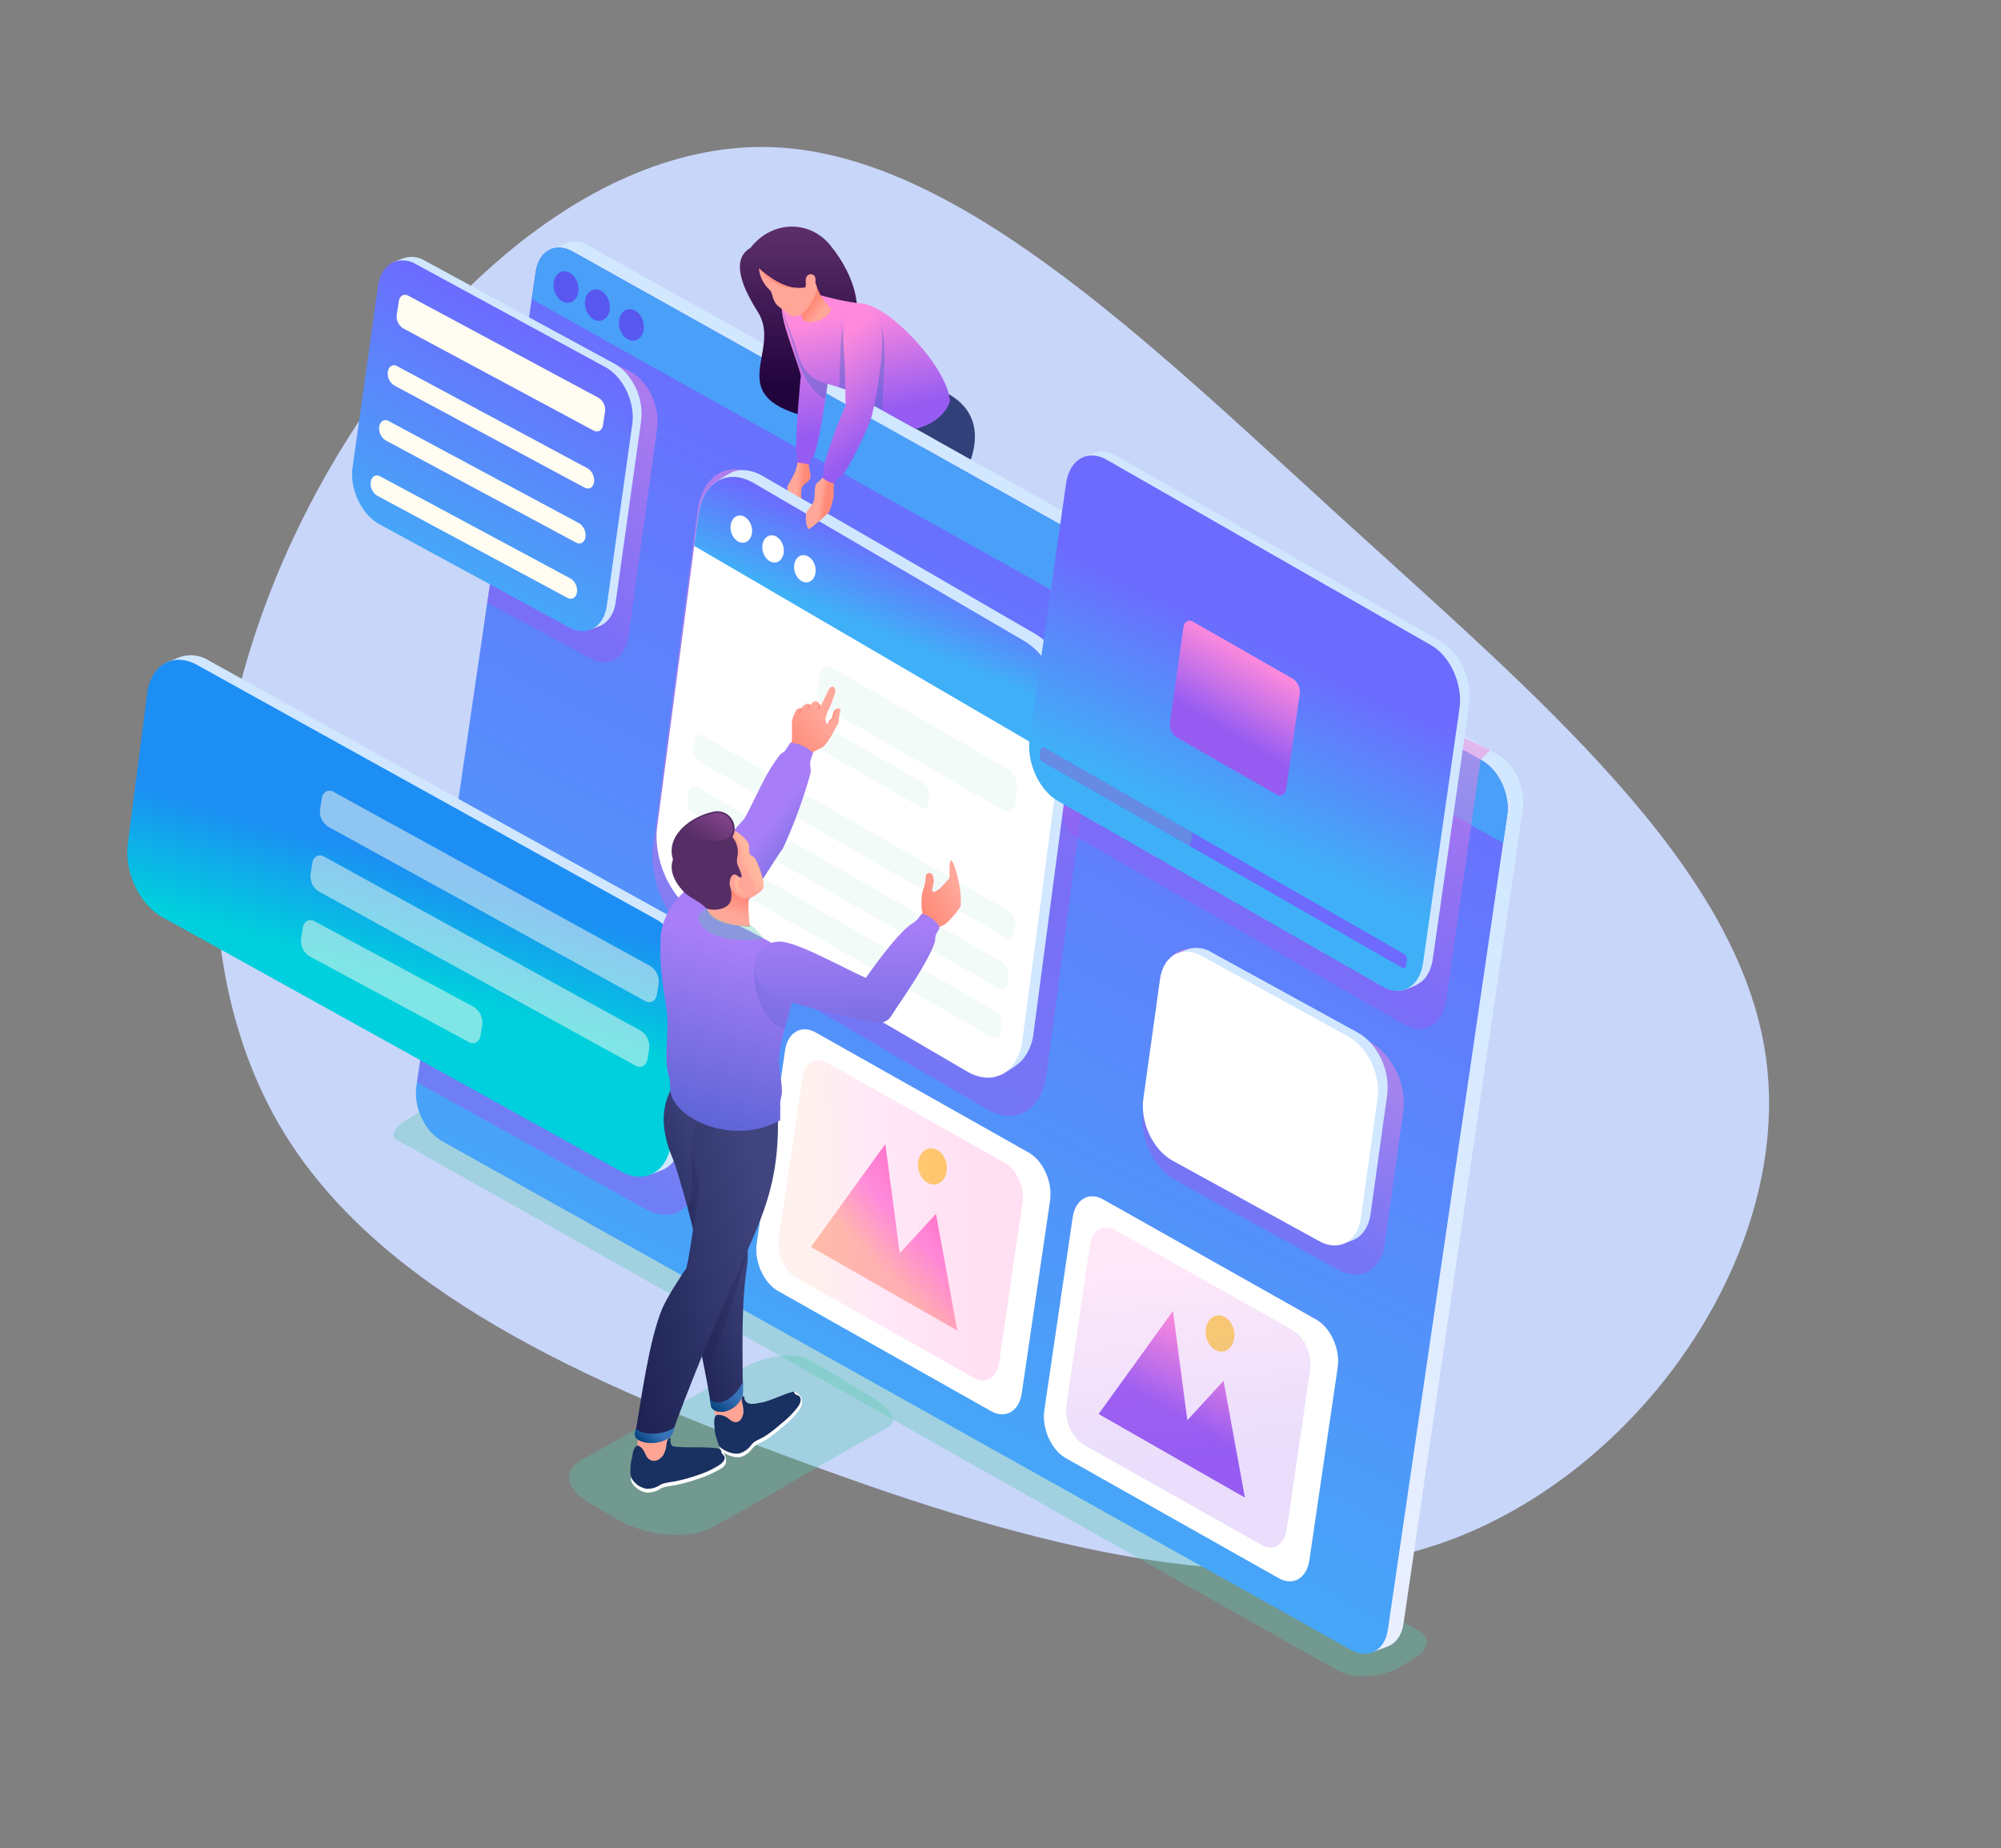 <svg id="Group_117" data-name="Group 117" xmlns="http://www.w3.org/2000/svg" xmlns:xlink="http://www.w3.org/1999/xlink" width="818.056" height="755.644" viewBox="0 0 818.056 755.644">
  <rect x="0" y="0" width="818.056" height="755.644" fill="#808080" stroke="none"/>
  <defs>
    <style>
      .cls-1 {
        fill: #c8d6fa;
      }

      .cls-2 {
        fill: #202249;
      }

      .cls-10, .cls-11, .cls-12, .cls-13, .cls-14, .cls-15, .cls-16, .cls-17, .cls-18, .cls-19, .cls-2, .cls-20, .cls-21, .cls-22, .cls-23, .cls-24, .cls-25, .cls-26, .cls-27, .cls-28, .cls-29, .cls-3, .cls-30, .cls-31, .cls-32, .cls-33, .cls-34, .cls-35, .cls-37, .cls-38, .cls-39, .cls-4, .cls-40, .cls-41, .cls-42, .cls-43, .cls-44, .cls-45, .cls-46, .cls-47, .cls-48, .cls-49, .cls-5, .cls-50, .cls-51, .cls-52, .cls-53, .cls-54, .cls-55, .cls-56, .cls-57, .cls-58, .cls-59, .cls-6, .cls-60, .cls-61, .cls-7, .cls-8, .cls-9 {
        fill-rule: evenodd;
      }

      .cls-3 {
        fill: url(#linear-gradient);
      }

      .cls-4 {
        fill: #1e2353;
        opacity: 0.3;
      }

      .cls-11, .cls-12, .cls-13, .cls-17, .cls-29, .cls-34, .cls-36, .cls-4, .cls-53, .cls-6 {
        mix-blend-mode: multiply;
        isolation: isolate;
      }

      .cls-5 {
        fill: url(#linear-gradient-2);
      }

      .cls-37, .cls-6 {
        fill: #59caaf;
      }

      .cls-29, .cls-36, .cls-53, .cls-6 {
        opacity: 0.35;
      }

      .cls-7 {
        fill: url(#linear-gradient-3);
      }

      .cls-8 {
        fill: url(#linear-gradient-4);
      }

      .cls-9 {
        fill: #4a9ff8;
      }

      .cls-10 {
        fill: #5858f0;
      }

      .cls-11, .cls-12, .cls-13, .cls-16, .cls-17, .cls-34 {
        opacity: 0.5;
      }

      .cls-11 {
        fill: url(#linear-gradient-5);
      }

      .cls-12 {
        fill: url(#linear-gradient-6);
      }

      .cls-13 {
        fill: url(#linear-gradient-7);
      }

      .cls-14 {
        fill: #d0e7ff;
      }

      .cls-15 {
        fill: url(#linear-gradient-8);
      }

      .cls-16, .cls-19 {
        fill: #fffcf1;
      }

      .cls-17 {
        fill: url(#linear-gradient-9);
      }

      .cls-18 {
        fill: url(#linear-gradient-10);
      }

      .cls-20 {
        fill: #fff;
      }

      .cls-21 {
        fill: url(#linear-gradient-11);
      }

      .cls-22 {
        fill: #ffdb59;
      }

      .cls-23, .cls-25, .cls-37 {
        opacity: 0.2;
      }

      .cls-23 {
        fill: url(#linear-gradient-12);
      }

      .cls-24 {
        fill: url(#linear-gradient-13);
      }

      .cls-25 {
        fill: url(#linear-gradient-14);
      }

      .cls-26 {
        fill: url(#linear-gradient-15);
      }

      .cls-27 {
        fill: url(#linear-gradient-16);
      }

      .cls-28 {
        fill: url(#linear-gradient-17);
      }

      .cls-29 {
        fill: #3469c0;
      }

      .cls-30 {
        fill: url(#linear-gradient-18);
      }

      .cls-31 {
        fill: url(#linear-gradient-19);
      }

      .cls-32 {
        fill: #ffa698;
      }

      .cls-33 {
        fill: #ff9080;
      }

      .cls-34 {
        fill: url(#linear-gradient-20);
      }

      .cls-35 {
        fill: url(#linear-gradient-21);
      }

      .cls-38 {
        fill: url(#linear-gradient-22);
      }

      .cls-39 {
        fill: #6d6afd;
      }

      .cls-40 {
        fill: url(#linear-gradient-23);
      }

      .cls-41 {
        fill: url(#linear-gradient-24);
      }

      .cls-42 {
        fill: url(#linear-gradient-25);
      }

      .cls-43 {
        fill: #ffa495;
      }

      .cls-44 {
        fill: #193161;
      }

      .cls-45 {
        fill: url(#linear-gradient-26);
      }

      .cls-46 {
        fill: url(#linear-gradient-27);
      }

      .cls-47 {
        fill: url(#linear-gradient-28);
      }

      .cls-48 {
        fill: url(#linear-gradient-29);
      }

      .cls-49 {
        fill: url(#linear-gradient-30);
      }

      .cls-50 {
        fill: #ff8978;
      }

      .cls-51 {
        fill: url(#linear-gradient-31);
      }

      .cls-52 {
        fill: url(#linear-gradient-32);
      }

      .cls-53 {
        fill: #6266d7;
      }

      .cls-54 {
        fill: url(#linear-gradient-33);
      }

      .cls-55 {
        fill: url(#linear-gradient-34);
      }

      .cls-56 {
        fill: #ffb49c;
      }

      .cls-57 {
        fill: #ff9d8e;
      }

      .cls-58 {
        fill: #562e65;
      }

      .cls-59 {
        fill: url(#linear-gradient-35);
      }

      .cls-60 {
        fill: url(#linear-gradient-36);
      }

      .cls-61 {
        fill: url(#linear-gradient-37);
      }
    </style>
    <linearGradient id="linear-gradient" x1="0.5" y1="0.176" x2="0.5" y2="0.915" gradientUnits="objectBoundingBox">
      <stop offset="0" stop-color="#324179"/>
      <stop offset="1" stop-color="#0c124d"/>
    </linearGradient>
    <linearGradient id="linear-gradient-2" x1="0.5" y1="0.176" x2="0.499" y2="0.915" xlink:href="#linear-gradient"/>
    <linearGradient id="linear-gradient-3" x1="0.486" y1="0.295" x2="0.346" y2="0.879" gradientUnits="objectBoundingBox">
      <stop offset="0" stop-color="#d1e8ff"/>
      <stop offset="1" stop-color="#eaefff"/>
    </linearGradient>
    <linearGradient id="linear-gradient-4" x1="0.628" y1="0.18" x2="0.338" y2="0.902" gradientUnits="objectBoundingBox">
      <stop offset="0" stop-color="#6d6afe"/>
      <stop offset="1" stop-color="#3fb0f7"/>
    </linearGradient>
    <linearGradient id="linear-gradient-5" x1="0.403" y1="0.663" x2="0.709" y2="0.148" gradientUnits="objectBoundingBox">
      <stop offset="0" stop-color="#965cf2"/>
      <stop offset="1" stop-color="#ff8adc"/>
    </linearGradient>
    <linearGradient id="linear-gradient-6" x1="0.439" y1="0.643" x2="0.768" y2="0.166" xlink:href="#linear-gradient-5"/>
    <linearGradient id="linear-gradient-7" x1="0.408" y1="0.675" x2="0.716" y2="0.158" xlink:href="#linear-gradient-5"/>
    <linearGradient id="linear-gradient-8" x1="0.532" y1="0.401" x2="0.466" y2="0.605" gradientUnits="objectBoundingBox">
      <stop offset="0" stop-color="#1c8ef4"/>
      <stop offset="1" stop-color="#00cfdd"/>
    </linearGradient>
    <linearGradient id="linear-gradient-9" x1="0.381" y1="0.74" x2="0.822" y2="-0.004" xlink:href="#linear-gradient-5"/>
    <linearGradient id="linear-gradient-10" x1="0.636" y1="0.163" x2="0.33" y2="0.923" xlink:href="#linear-gradient-4"/>
    <linearGradient id="linear-gradient-11" x1="0.961" y1="0.214" x2="0.547" y2="0.718" gradientUnits="objectBoundingBox">
      <stop offset="0" stop-color="#ff66bc"/>
      <stop offset="0.56" stop-color="#ff8adc"/>
      <stop offset="1" stop-color="#ffbba8"/>
    </linearGradient>
    <linearGradient id="linear-gradient-12" x1="0.775" y1="0.491" x2="0.129" y2="0.512" xlink:href="#linear-gradient-11"/>
    <linearGradient id="linear-gradient-13" x1="0.586" y1="0.591" x2="0.785" y2="0.162" xlink:href="#linear-gradient-5"/>
    <linearGradient id="linear-gradient-14" x1="0.515" y1="0.71" x2="0.471" y2="0.086" xlink:href="#linear-gradient-5"/>
    <linearGradient id="linear-gradient-15" x1="0.499" y1="0.081" x2="0.501" y2="0.837" gradientUnits="objectBoundingBox">
      <stop offset="0" stop-color="#5a2d68"/>
      <stop offset="1" stop-color="#22043d"/>
    </linearGradient>
    <linearGradient id="linear-gradient-16" x1="0.657" y1="0.509" x2="0.395" y2="0.469" gradientUnits="objectBoundingBox">
      <stop offset="0" stop-color="#ff8a78"/>
      <stop offset="1" stop-color="#ffa799"/>
    </linearGradient>
    <linearGradient id="linear-gradient-17" x1="0.514" y1="0.843" x2="0.496" y2="0.134" xlink:href="#linear-gradient-5"/>
    <linearGradient id="linear-gradient-18" x1="0.606" y1="0.853" x2="0.432" y2="0.198" xlink:href="#linear-gradient-5"/>
    <linearGradient id="linear-gradient-19" x1="0.398" y1="0.535" x2="0.622" y2="0.759" xlink:href="#linear-gradient-16"/>
    <linearGradient id="linear-gradient-20" x1="0.601" y1="0.77" x2="0.276" y2="-0.099" xlink:href="#linear-gradient-5"/>
    <linearGradient id="linear-gradient-21" x1="0.626" y1="0.31" x2="0.489" y2="0.566" xlink:href="#linear-gradient-4"/>
    <linearGradient id="linear-gradient-22" x1="0.555" y1="0.351" x2="0.43" y2="0.687" xlink:href="#linear-gradient-4"/>
    <linearGradient id="linear-gradient-23" x1="0.443" y1="0.631" x2="0.633" y2="0.197" xlink:href="#linear-gradient-5"/>
    <linearGradient id="linear-gradient-24" x1="0.662" y1="0.557" x2="0.49" y2="0.513" xlink:href="#linear-gradient-16"/>
    <linearGradient id="linear-gradient-25" x1="0.574" y1="0.83" x2="0.393" y2="0.15" xlink:href="#linear-gradient-5"/>
    <linearGradient id="linear-gradient-26" x1="0.704" y1="0.221" x2="0.253" y2="0.779" gradientUnits="objectBoundingBox">
      <stop offset="0" stop-color="#40457f"/>
      <stop offset="1" stop-color="#1e2353"/>
    </linearGradient>
    <linearGradient id="linear-gradient-27" x1="0.644" y1="0.321" x2="0.217" y2="0.982" gradientUnits="objectBoundingBox">
      <stop offset="0" stop-color="#3773b9"/>
      <stop offset="1" stop-color="#003c76"/>
    </linearGradient>
    <linearGradient id="linear-gradient-28" x1="0.851" y1="0.22" x2="-0.056" y2="0.742" xlink:href="#linear-gradient-26"/>
    <linearGradient id="linear-gradient-29" x1="0.587" y1="0.35" x2="0.051" y2="0.693" xlink:href="#linear-gradient-27"/>
    <linearGradient id="linear-gradient-30" x1="0.201" y1="0.854" x2="0.66" y2="0.351" xlink:href="#linear-gradient-16"/>
    <linearGradient id="linear-gradient-31" x1="0.497" y1="0.492" x2="0.704" y2="0.762" gradientUnits="objectBoundingBox">
      <stop offset="0" stop-color="#a77ef7"/>
      <stop offset="1" stop-color="#5e65d6"/>
    </linearGradient>
    <linearGradient id="linear-gradient-32" x1="0.518" y1="0.169" x2="0.379" y2="0.906" xlink:href="#linear-gradient-31"/>
    <linearGradient id="linear-gradient-33" x1="0.603" y1="0.301" x2="0.48" y2="0.661" xlink:href="#linear-gradient-16"/>
    <linearGradient id="linear-gradient-34" x1="0.555" y1="0.429" x2="0.25" y2="0.705" gradientUnits="objectBoundingBox">
      <stop offset="0" stop-color="#ffb89e"/>
      <stop offset="1" stop-color="#ffa799"/>
    </linearGradient>
    <linearGradient id="linear-gradient-35" x1="1.001" y1="0.119" x2="0.284" y2="0.728" gradientUnits="objectBoundingBox">
      <stop offset="0" stop-color="#8a4791"/>
      <stop offset="1" stop-color="#562e65"/>
    </linearGradient>
    <linearGradient id="linear-gradient-36" x1="0.288" y1="0.705" x2="0.792" y2="0.272" xlink:href="#linear-gradient-16"/>
    <linearGradient id="linear-gradient-37" x1="0.495" y1="0.126" x2="0.536" y2="1.56" xlink:href="#linear-gradient-31"/>
  </defs>
  <path id="blob_5_" data-name="blob (5)" class="cls-1" d="M472.856,89.193c36.7,66.592,9.281,172.681-13.921,278.769s-41.764,212.177-104.2,260.858-168.743,40.874-234.13-11.941C55.64,564.065,31.172,466.7,14.72,372.1-2.154,277.029-11.435,184.719,26.11,117.667,64.077,50.156,148.87,7.9,241.679,1.016,334.909-5.873,435.732,22.142,472.856,89.193Z" transform="translate(0 425.009) rotate(-60)"/>
  <path id="Path_101" data-name="Path 101" class="cls-2" d="M7139.668,607.338c.325.19.766.327,1.286.6,1.694,4.076,2.335,5.272,2,5.678-.273.331-.241.154-.388.973-.2,1.117,3.719,5.954,4.324,7.488a5.582,5.582,0,0,1,.136,4.07,21.036,21.036,0,0,1-4.172,7.071c-1.553,1.747-3.268,2.858-4.756,2.523-1.836-.412-1.523-2.06-1.249-3.687.1-.582,1.205-1.869,1.119-2.442-.491-3.263-2.877-6.111-4.631-8.936-1.5-1.4-4.035-2.871-5.438-4.491-2.026-2.338-2.409-4.8.107-6.23.8-.457,2.822-2.729,3.857-2.645C7133.845,607.473,7137.163,605.873,7139.668,607.338Z" transform="translate(-6734.046 -381.131)"/>
  <path id="Path_102" data-name="Path 102" class="cls-3" d="M6988.189,506.848c-1.362,3.711-.3,7,2.68,8.42l.059.056q.177.063.362.125a7.434,7.434,0,0,0,.979.308c3.568,1.058,8.9,2.021,12.164,2.643,13.012,2.484,32.4,4.035,41.5,7.51,3.572-2.623,4.63-7.493,2.292-10.415-9.932-4.733-23.346-10.881-28.974-12.965a16.119,16.119,0,0,0-4.7-.79c8.381-7.558,17.259-15.743,20.707-22.72,2.442-4.938,2.835-11.8,4.535-16.087-13.682,4-16.3-4.251-18.814-7.154-2.156,3.159-2.1,2.575-4.286,5.953-7.378,11.423-18.254,27.62-25.652,39.65A19.28,19.28,0,0,0,6988.189,506.848Z" transform="translate(-6650.33 -289.994)"/>
  <path id="Path_103" data-name="Path 103" class="cls-4" d="M7050.895,508.339c-5.581-2.525-10.642-4.721-13.58-5.809a16.116,16.116,0,0,0-4.7-.79c8.381-7.558,17.259-15.743,20.706-22.72,2.441-4.938,2.837-11.8,4.535-16.087a20.044,20.044,0,0,1-9.173.859l.369,2.673c-10.557,10.511-29.757,34.94-31.542,50.892,6.454,1.5,24.08,3.765,26.907,4.082.736-4.732,3.827-8.5,6.476-13.1Zm-9.622-49.446c-.887-1.2-1.562-2.343-2.229-3.114-1.372,2.011-1.849,2.505-2.577,3.47Z" transform="translate(-6668.389 -289.994)"/>
  <path id="Path_104" data-name="Path 104" class="cls-2" d="M7089.669,734.557c1.921,2.665-3.262,16.04-4.524,18.857-1.112,2.484-.758,4.008,1.875,4.047,2.074.031,5.368-2.909,7.376-4.832,3.766-3.608,3.982-7.283,5.075-8.849l1.283-.411c.936-.53,3.712-4.151,3.861-5.522a30.009,30.009,0,0,0-1.429-3.725c-2.048-3.781-2.5-2.128-5.195-4.439C7094.91,731.914,7097.094,732.805,7089.669,734.557Z" transform="translate(-6708.868 -455.381)"/>
  <path id="Path_105" data-name="Path 105" class="cls-5" d="M7033.709,515.112c5.622,10.881,19.6,35.419,24.538,46.326,4.355.919,8.769-1.624,9.152-5.048-3.179-10.458-8.337-27.677-10.887-33.167a73.054,73.054,0,0,0-7.667-12.158c8.306-11.62,21.463-29.913,25.263-40.636,5.169-14.588-.764-22.913-8.729-27.5-2.832-1.628-5.88.983-7.319-.762a116.584,116.584,0,0,0-8.459,23.773c-2.774,11.319-16,35.339-17,43.416a8.745,8.745,0,0,0,.794,4.569C7033.475,514.311,7033.579,514.7,7033.709,515.112Z" transform="translate(-6677.48 -281.778)"/>
  <path id="Path_106" data-name="Path 106" class="cls-6" d="M6960.439,1386.431l-382.6-215.194c-4.829-2.2-11.926-4.272-16.663-1.38l-12.119,7.4c-2.437,1.488-10.455,6.43-5.093,9.338,15.776,8.557,369.049,208.367,385.07,217.059,3.028,1.644,7.463,2.234,12.114,1.841a30.476,30.476,0,0,0,13.122-3.926l4.841-2.991c3.422-2.115,5.317-4.424,5.5-6.635C6964.792,1389.781,6963.4,1387.781,6960.439,1386.431Z" transform="translate(-6381.365 -720.306)"/>
  <path id="Path_107" data-name="Path 107" class="cls-7" d="M6719.978,288.137a10.135,10.135,0,0,0-8.623-.963l-6.475,2.53c-2.35,12.166,333.393,570.348,336.4,573.442l5.779-2.181c3.793-1.494,5.784-5.444,6.341-9.282l48.788-333.03.006-.037a23.791,23.791,0,0,0-3.969-16.111,18.738,18.738,0,0,0-6.517-6.284Z" transform="translate(-6479.611 -187.844)"/>
  <path id="Path_108" data-name="Path 108" class="cls-8" d="M7001.147,502.426,6629.425,294.343c-7.03-3.9-13.726-.156-14.968,8.326L6565.668,635.7c-1.241,8.482,3.433,18.525,10.462,22.421L6947.854,866.2c7.03,3.9,13.741.165,14.983-8.315l48.79-333.033C7012.87,516.376,7008.176,506.324,7001.147,502.426Z" transform="translate(-6395.44 -191.586)"/>
  <path id="Path_109" data-name="Path 109" class="cls-9" d="M7073.3,502.426,6701.58,294.343c-7.031-3.9-13.725-.156-14.967,8.325l-1.645,11.231,397.151,222.317,1.663-11.361C7085.025,516.376,7080.332,506.324,7073.3,502.426Z" transform="translate(-6467.596 -191.586)"/>
  <path id="Path_110" data-name="Path 110" class="cls-10" d="M6712.866,317.454c2.819.645,4.985,4,4.837,7.5s-2.554,5.807-5.372,5.162-4.985-4-4.837-7.5S6710.047,316.809,6712.866,317.454Z" transform="translate(-6481.192 -206.407)"/>
  <path id="Path_111" data-name="Path 111" class="cls-10" d="M6745.268,336.063c2.819.645,4.984,4,4.836,7.5s-2.553,5.807-5.372,5.162-4.984-4-4.836-7.5S6742.449,335.418,6745.268,336.063Z" transform="translate(-6500.757 -217.644)"/>
  <path id="Path_112" data-name="Path 112" class="cls-10" d="M6780.328,356.5c2.819.645,4.984,4,4.836,7.5s-2.554,5.807-5.373,5.162-4.984-4-4.836-7.5S6777.509,355.858,6780.328,356.5Z" transform="translate(-6521.926 -229.986)"/>
  <path id="Path_113" data-name="Path 113" class="cls-11" d="M7408.682,1054.49l-66.774-36.659c-3.873-2.146-7.666-2.449-10.835-1.215-4.062,1.582-7.1,5.691-7.977,11.678l-7.57,54.3c-1.562,10.66,4.314,23.281,13.149,28.18l66.776,36.659c8.839,4.9,17.271.206,18.833-10.45l7.567-54.307C7423.416,1072.023,7417.516,1059.387,7408.682,1054.49Z" transform="translate(-6848.181 -628.197)"/>
  <path id="Path_114" data-name="Path 114" class="cls-12" d="M7247.055,631.238l146.411,71.411-3.877,3.96-14.054,98.22c-1.435,10.074-9.1,14.54-17.1,9.962l-137.046-78.356-11.9-26.553Z" transform="translate(-6784.303 -395.939)"/>
  <path id="Path_115" data-name="Path 115" class="cls-13" d="M6675.032,937.262l-90.519-50.175-3.027,4.619-14.863,101.24,93.755,51.968c9.924,5.5,19.392.232,21.147-11.734l8.3-64.263C6691.577,956.95,6684.954,942.762,6675.032,937.262Z" transform="translate(-6396.138 -550.423)"/>
  <path id="Path_116" data-name="Path 116" class="cls-14" d="M6512.856,854.634l-10.813,71.045,1.716.208,4.681-1.818c5.133-2.022,7.828-7.366,8.58-12.56l7.956-61.607a.429.429,0,0,0,.006-.051c1.076-7.578-1.2-15.466-5.37-21.8a25.368,25.368,0,0,0-8.817-8.5l-187.622-104a13.71,13.71,0,0,0-11.669-1.3l-4.126,1.612c-2.077.781-2.72,1.4-2.706,1.534C6306.617,735.552,6515.589,836.01,6512.856,854.634Z" transform="translate(-6237.967 -445.595)"/>
  <path id="Path_117" data-name="Path 117" class="cls-15" d="M6483.679,824.22l-187.617-104c-4.169-2.311-8.251-2.637-11.663-1.308-4.373,1.7-7.644,6.126-8.588,12.572l-7.954,61.608c-1.682,11.476,4.643,25.065,14.154,30.337l187.62,104c9.515,5.271,18.593.222,20.275-11.251l7.954-61.611C6499.542,843.1,6493.191,829.493,6483.679,824.22Z" transform="translate(-6215.575 -448.407)"/>
  <path id="Path_118" data-name="Path 118" class="cls-16" d="M6589.693,924.993l-129.481-71.219a3.245,3.245,0,0,0-2.789-.311,3.57,3.57,0,0,0-2.052,3l-.715,4.324a7.565,7.565,0,0,0,3.384,7.251l129.483,71.219c2.274,1.26,4.444.053,4.846-2.69l.715-4.325a7.572,7.572,0,0,0-3.391-7.254Zm-72.1,16.752a7.572,7.572,0,0,1,3.389,7.254l-.715,4.324c-.4,2.742-2.57,3.949-4.846,2.689L6450.3,920.96a7.566,7.566,0,0,1-3.384-7.251l.714-4.322a3.579,3.579,0,0,1,2.054-3.007,3.252,3.252,0,0,1,2.788.312l65.12,35.054Zm68.234,9.707a7.567,7.567,0,0,1,3.389,7.254l-.713,4.324c-.4,2.744-2.572,3.95-4.848,2.691L6454.167,894.5a7.565,7.565,0,0,1-3.384-7.251l.715-4.323a3.574,3.574,0,0,1,2.052-3.006,3.253,3.253,0,0,1,2.79.311Z" transform="translate(-6323.815 -530.007)"/>
  <path id="Path_120" data-name="Path 120" class="cls-17" d="M6697.623,390.9l-40.493-19.575-15.981,100.007-2.058,14.05,42.1,22.719c7.314,4.053,14.3.17,15.587-8.652l11.743-85.212C6709.819,405.414,6704.937,394.954,6697.623,390.9Z" transform="translate(-6439.895 -239)"/>
  <path id="Path_121" data-name="Path 121" class="cls-14" d="M6632.25,373.083,6619.632,454.6l1.32.161,3.6-1.4c3.946-1.554,6.017-5.663,6.6-9.658l10.419-74.26a.267.267,0,0,0,.005-.04,24.747,24.747,0,0,0-4.129-16.762,19.5,19.5,0,0,0-6.78-6.538l-77.436-42.08a10.548,10.548,0,0,0-8.974-1l-3.173,1.24c-1.6.6-2.09,1.081-2.079,1.179C6540.5,319.4,6634.352,358.762,6632.25,373.083Z" transform="translate(-6379.459 -197.401)"/>
  <path id="Path_122" data-name="Path 122" class="cls-18" d="M6603.256,349.7l-77.433-42.081a10.455,10.455,0,0,0-8.969-1.005c-3.362,1.309-5.878,4.711-6.6,9.668l-10.419,74.262c-1.293,8.824,3.571,19.272,10.884,23.328l77.437,42.081c7.314,4.053,14.3.17,15.587-8.652l10.418-74.264C6615.454,364.21,6610.57,353.75,6603.256,349.7Z" transform="translate(-6355.682 -199.562)"/>
  <path id="Path_123" data-name="Path 123" class="cls-19" d="M6600.461,457.519l-77.795-41.757c-1.795-.964-3.508.029-3.857,2.255a5.777,5.777,0,0,0,2.623,5.655l77.792,41.755c1.793.965,3.543-.014,3.891-2.242a5.831,5.831,0,0,0-2.653-5.668Zm3.477-22.606a5.831,5.831,0,0,1,2.653,5.668c-.347,2.228-2.1,3.206-3.89,2.242l-77.792-41.756a5.772,5.772,0,0,1-2.622-5.654c.348-2.227,2.061-3.219,3.857-2.255l77.793,41.756Zm8-51.262L6534.146,341.9c-1.792-.966-3.509.028-3.842,2.18l-.867,5.529a5.786,5.786,0,0,0,2.625,5.653l77.793,41.756c1.792.96,3.538-.013,3.877-2.166l.862-5.53a5.823,5.823,0,0,0-2.654-5.667Zm-4.5,28.835a5.782,5.782,0,0,1,2.661,5.633c-.357,2.267-2.1,3.2-3.888,2.239L6528.417,378.6a5.72,5.72,0,0,1-2.631-5.611c.357-2.265,2.067-3.22,3.859-2.261Z" transform="translate(-6367.232 -221.007)"/>
  <path id="Path_124" data-name="Path 124" class="cls-14" d="M7424.317,1079.518l-9.2,56.773,1.435.174,3.915-1.52c4.292-1.691,6.543-6.159,7.172-10.5l6.814-48.881a.255.255,0,0,0,.006-.043,26.91,26.91,0,0,0-4.49-18.227,21.211,21.211,0,0,0-7.374-7.11l-60.112-33a11.465,11.465,0,0,0-9.757-1.09l-3.451,1.348c-1.737.653-2.273,1.174-2.262,1.282C7348.636,1033.907,7426.6,1063.946,7424.317,1079.518Z" transform="translate(-6867.343 -627.929)"/>
  <path id="Path_125" data-name="Path 125" class="cls-20" d="M7399.672,1054.088l-60.109-33c-3.487-1.932-6.9-2.2-9.753-1.094-3.655,1.424-6.391,5.123-7.181,10.512l-6.813,48.884c-1.406,9.595,3.882,20.957,11.836,25.367l60.112,33c7.956,4.408,15.546.186,16.952-9.407l6.813-48.886C7412.935,1069.871,7407.625,1058.5,7399.672,1054.088Z" transform="translate(-6848.371 -630.281)"/>
  <path id="Path_127" data-name="Path 127" class="cls-20" d="M6928.482,1108.114c1.081-7.39,6.709-10.656,12.57-7.278l87.124,49.127c5.854,3.374,9.733,12.115,8.652,19.5l-11.588,78.866c-1.082,7.389-6.716,10.652-12.572,7.278l-87.123-49.127c-5.862-3.378-9.734-12.116-8.654-19.5Z" transform="translate(-6607.524 -678.683)"/>
  <g id="Group_81" data-name="Group 81" transform="translate(331.558 467.725)">
    <path id="Path_128" data-name="Path 128" class="cls-21" d="M6973.178,1259.99l30.392-42.1,5.893,44.642,14.806-16.094,8.719,47.736Z" transform="translate(-6973.178 -1217.892)"/>
    <path id="Path_129" data-name="Path 129" class="cls-22" d="M7089.916,1222.456c3.25.662,5.7,4.466,5.464,8.5s-3.054,6.762-6.3,6.1-5.7-4.466-5.465-8.5S7086.665,1221.794,7089.916,1222.456Z" transform="translate(-7039.85 -1220.588)"/>
  </g>
  <path id="Path_130" data-name="Path 130" class="cls-23" d="M6949.38,1138.822c.9-6.14,5.575-8.854,10.444-6.047l72.39,40.819c4.865,2.8,8.087,10.066,7.188,16.206l-9.628,65.528c-.9,6.139-5.579,8.85-10.446,6.047l-72.388-40.819c-4.87-2.806-8.087-10.067-7.19-16.207Z" transform="translate(-6621.345 -698.104)"/>
  <path id="Path_131" data-name="Path 131" class="cls-20" d="M7225.255,1280.481c1.081-7.39,6.708-10.656,12.57-7.277l87.124,49.127c5.855,3.374,9.733,12.115,8.653,19.5l-11.588,78.866c-1.081,7.389-6.716,10.652-12.572,7.278l-87.123-49.127c-5.862-3.377-9.733-12.115-8.653-19.5Z" transform="translate(-6786.719 -782.76)"/>
  <g id="Group_84" data-name="Group 84" transform="translate(449.137 536.015)">
    <path id="Path_132" data-name="Path 132" class="cls-24" d="M7269.953,1432.357l30.392-42.1,5.894,44.641,14.805-16.094,8.719,47.736Z" transform="translate(-7269.953 -1390.26)"/>
    <path id="Path_133" data-name="Path 133" class="cls-22" d="M7386.69,1394.823c3.25.661,5.7,4.466,5.464,8.5s-3.054,6.762-6.3,6.1-5.7-4.466-5.464-8.5S7383.44,1394.162,7386.69,1394.823Z" transform="translate(-7336.625 -1392.956)"/>
  </g>
  <path id="Path_134" data-name="Path 134" class="cls-25" d="M7246.155,1311.189c.9-6.14,5.574-8.854,10.443-6.047l72.39,40.819c4.865,2.8,8.087,10.066,7.189,16.206l-9.629,65.528c-.9,6.14-5.579,8.851-10.445,6.047l-72.39-40.819c-4.87-2.806-8.087-10.067-7.189-16.206Z" transform="translate(-6800.541 -802.181)"/>
  <path id="Path_135" data-name="Path 135" class="cls-26" d="M6904.118,279.874c-7.754,4.551-4.04,15.067,3.007,26.183,10,15.773-14.2,33.526,18.688,42.508-3.426-9.625,10.827-13.148,17.829-26.293,8.08-15.166,3.6-30.379-6.78-43.334C6928.41,268.387,6912.946,268.522,6904.118,279.874Z" transform="translate(-6597.311 -178.536)"/>
  <path id="Path_136" data-name="Path 136" class="cls-27" d="M6948.94,524.1l1.9,7.148c.6,1.532.953,1.944,3.154.952,1.2-.583.822-3.086.491-4.913a10.722,10.722,0,0,1,.083-4.513,3.689,3.689,0,0,1,1.38-1.88c1.313-1.056,2.851-1.761,1.9-5.115a17.39,17.39,0,0,1-.412-4.875l-4.583-.3c.1,4.089-1.711,6.847-3.6,10.287C6948.336,522.554,6948.537,522.242,6948.94,524.1Z" transform="translate(-6626.779 -323.098)"/>
  <path id="Path_137" data-name="Path 137" class="cls-28" d="M6961.874,374.548l-.033-.229a3.964,3.964,0,0,0-.145-.984c-1.164-7.775-3.531-20.877-5.375-27.711-3.219-11.933-13.429-7.809-13.324-.687.1,6.737,6.367,21.327,7.81,27.648-.514,4.606-2.436,27.606-1.77,31.623a8.8,8.8,0,0,1,.425,2.107,7.672,7.672,0,0,1-.39,1.661c1.8.239,3.607.494,5.381.912a11.169,11.169,0,0,1,.27-1.79c.307-.866,1.1-1.308,1.458-2.042,1.761-3.6,4.67-22.509,5.472-28.663A7.593,7.593,0,0,0,6961.874,374.548Z" transform="translate(-6623.396 -218.926)"/>
  <path id="Path_138" data-name="Path 138" class="cls-29" d="M6960.652,391.752a36.089,36.089,0,0,0,1.45-9.081c-.017-4.739-1.808-8.66-2.361-11.669l-16.559-16.481c.105,3.086,3.708,11.309,5.184,17.38C6950.668,381.37,6955.681,389.525,6960.652,391.752Z" transform="translate(-6623.508 -228.853)"/>
  <path id="Path_139" data-name="Path 139" class="cls-30" d="M7011.585,380.783c-2.334,7.717-13.3,13.8-24.277,11.382-2.623-2.916-3.4-2.009-5.8-4.361-2.184-2.14-4.877-5.066-8.646-8.888-2.1-3.289-10.361-4.634-14.009-6.065-4.12-1.616-7.776-4.984-9.479-11.529-.826-3.174-4.423-12.887-5.716-16.124-3.741-9.36,4.372-12.857,9.858-9.392,3.512,1.466,11.259,3.306,15.088,4.02a63.547,63.547,0,0,0,6.694.995c4.557.441,9.506,3.767,13.044,6.585C6997.853,354.977,7010.752,370.2,7011.585,380.783Z" transform="translate(-6623.22 -216.761)"/>
  <path id="Path_140" data-name="Path 140" class="cls-31" d="M6966.925,328.272a23.262,23.262,0,0,0,6.529,11.014c-1.161,4.154-9.092,7.15-11.615,4.342a14.743,14.743,0,0,0-.734-2.2c-.417-1.218-.832-2.287-1.186-3.142Z" transform="translate(-6633.615 -213.004)"/>
  <path id="Path_141" data-name="Path 141" class="cls-32" d="M6919.471,314.25a13.459,13.459,0,0,0,4.119,8.539,3.968,3.968,0,0,1,1.147,1.908c1.032,3.773,1.844,4.543,4.263,6.267,2.353,1.678,3.234,2.839,4.576,2.98a5.553,5.553,0,0,0,3.66-1.325c2.066-1.479,4.384-5.528,5.471-8.2.806-1.982.306-2.479-.2-4.359.6-3.459-1.8-3.678-2.593-3.251-2.285,1.226-.75,3.758-1.509,5.214C6930.368,323.8,6922.059,316.6,6919.471,314.25Z" transform="translate(-6609.191 -204.538)"/>
  <path id="Path_142" data-name="Path 142" class="cls-33" d="M6919.471,314.25c4.462,7.428,14.285,9.3,18.929,7.773C6930.368,323.8,6922.059,316.6,6919.471,314.25Z" transform="translate(-6609.191 -204.538)"/>
  <path id="Path_143" data-name="Path 143" class="cls-29" d="M7021.357,405.024a1.7,1.7,0,0,1-.2.04c-1.214-.8-2.1-.9-3.721-2.494-2.182-2.14-4.876-5.066-8.646-8.888-1.068-1.676-3.738-2.847-6.583-3.783.449-7.684.25-25.243,2.772-27.528,3.475-3.152,8.259-5.249,12.253-1.145C7024.769,368.97,7017.264,397.637,7021.357,405.024Z" transform="translate(-6659.147 -231.526)"/>
  <path id="Path_144" data-name="Path 144" class="cls-9" d="M7016.432,469.44l-4.776-17.967,3.3-2.94,30.136,16.915-2.8,3.145L7029.2,477.35Z" transform="translate(-6664.854 -285.619)"/>
  <path id="Path_145" data-name="Path 145" class="cls-14" d="M7008.343,445.392l-2.2-7.014,37.609,20.875-4.844,3.242Z" transform="translate(-6661.526 -279.488)"/>
  <path id="Path_146" data-name="Path 146" class="cls-34" d="M6828.148,538.139c1.952-14.4,12.874-20.594,24.393-13.814l118.98,69.468c11.508,6.773,19.271,23.962,17.321,38.358l-18.134,137.223c-1.95,14.394-12.885,20.586-24.4,13.815l-118.977-69.469c-11.521-6.779-19.273-23.963-17.323-38.356Z" transform="translate(-6542.916 -329.724)"/>
  <path id="Path_147" data-name="Path 147" class="cls-14" d="M6840.786,537.93c.211-1.555.518-8.508,2.386-9.921,2.517-1.909,7.111-4.683,8.472-5.048,3.543-.947,7.633-.324,11.809,2.133l111.179,64.427c10.692,6.293,17.908,22.267,16.094,35.643l-16.851,127.51a20.527,20.527,0,0,1-4.621,11.036c-1.582,1.775-5.277,4.259-8.358,5.851-3.185,1.647-7.667-2.861-9.688-4.051l-111.176-64.428c-10.708-6.3-17.91-22.267-16.1-35.641Z" transform="translate(-6551.337 -330.305)"/>
  <path id="Path_148" data-name="Path 148" class="cls-20" d="M6830.908,544.829c1.813-13.377,11.962-19.137,22.667-12.837l110.556,64.552c10.693,6.293,17.908,22.266,16.095,35.642l-16.85,127.51c-1.812,13.375-11.973,19.129-22.668,12.836l-110.554-64.552c-10.708-6.3-17.91-22.267-16.1-35.641Z" transform="translate(-6545.371 -334.471)"/>
  <path id="Path_149" data-name="Path 149" class="cls-35" d="M6854.354,544.829c1.813-13.377,11.962-19.137,22.666-12.837l110.557,64.552c10.692,6.293,17.908,22.266,16.095,35.642l-1.725,12.668-149.34-87.2Z" transform="translate(-6568.818 -334.471)"/>
  <g id="Group_94" data-name="Group 94" transform="translate(298.638 210.758)">
    <path id="Path_150" data-name="Path 150" class="cls-20" d="M6894.759,569.4c2.436.577,4.3,3.495,4.155,6.516s-2.229,5-4.665,4.425-4.3-3.495-4.155-6.517S6892.323,568.818,6894.759,569.4Z" transform="translate(-6890.087 -569.295)"/>
    <path id="Path_151" data-name="Path 151" class="cls-20" d="M6927.564,589.846c2.436.578,4.295,3.5,4.154,6.517s-2.229,5-4.664,4.425-4.295-3.495-4.155-6.516S6925.13,589.268,6927.564,589.846Z" transform="translate(-6909.896 -581.643)"/>
    <path id="Path_152" data-name="Path 152" class="cls-20" d="M6960.37,610.3c2.436.577,4.294,3.5,4.154,6.517s-2.229,5-4.665,4.425-4.3-3.495-4.155-6.516S6957.934,609.719,6960.37,610.3Z" transform="translate(-6929.703 -593.992)"/>
  </g>
  <g id="Group_98" data-name="Group 98" transform="translate(331.657 272.314)">
    <g id="Group_97" data-name="Group 97" class="cls-36" transform="translate(0 0)">
      <path id="Path_155" data-name="Path 155" class="cls-37" d="M6980.654,728.043c.4-2.975,2.655-4.221,5.03-2.776l72.263,41.653a8.694,8.694,0,0,1,3.569,8.005l-.782,5.885c-.4,2.974-2.658,4.219-5.03,2.776l-72.264-41.655a8.693,8.693,0,0,1-3.568-8Z" transform="translate(-6977.282 -724.665)"/>
      <path id="Path_156" data-name="Path 156" class="cls-37" d="M6973.926,784.785c.238-1.757,1.568-2.492,2.972-1.64l42.671,24.6a5.135,5.135,0,0,1,2.108,4.728l-.462,3.475c-.238,1.757-1.57,2.491-2.971,1.639l-42.672-24.6a5.131,5.131,0,0,1-2.107-4.727Z" transform="translate(-6973.428 -759.761)"/>
    </g>
  </g>
  <g id="Group_99" data-name="Group 99" class="cls-36" transform="translate(278.145 300.396)">
    <path id="Path_157" data-name="Path 157" class="cls-37" d="M6852.281,798c.292-2.166,1.933-3.074,3.663-2.021l124.8,71.6a6.331,6.331,0,0,1,2.6,5.83l-.388,2.838c-.294,2.166-1.936,3.073-3.665,2.022l-124.8-71.6a6.328,6.328,0,0,1-2.6-5.83Z" transform="translate(-6846.504 -795.545)"/>
    <path id="Path_158" data-name="Path 158" class="cls-37" d="M6845.7,851.01c.293-2.166,1.933-3.074,3.663-2.021l124.8,71.6a6.335,6.335,0,0,1,2.6,5.83l-.388,2.837c-.293,2.167-1.936,3.073-3.665,2.023l-124.8-71.6a6.324,6.324,0,0,1-2.6-5.83Z" transform="translate(-6842.527 -827.55)"/>
    <path id="Path_159" data-name="Path 159" class="cls-37" d="M6838.8,901.5c.293-2.166,1.934-3.074,3.663-2.022l124.8,71.6a6.337,6.337,0,0,1,2.6,5.831l-.388,2.837c-.294,2.166-1.936,3.073-3.666,2.022l-124.8-71.6a6.328,6.328,0,0,1-2.6-5.83Z" transform="translate(-6838.361 -858.039)"/>
  </g>
  <path id="Path_160" data-name="Path 160" class="cls-14" d="M7223.4,514.717c.4-2.775-1.451-4.914-.247-6.752,1.3-1.986,5.729-3.409,7.643-4.1,2.716-.979,5.912-.66,9.167,1.2L7372.7,580.962c7.75,4.434,12.917,15.96,11.527,25.719l-14.9,104.144c-.681,4.782-2.811,8.259-5.719,10.039-1.777,1.088-6.641,3.169-8.844,2.9-1.55-.188-.372-2.359-2-3.292L7220.023,644.58c-7.759-4.439-12.917-15.96-11.528-25.718Z" transform="translate(-6783.57 -318.703)"/>
  <path id="Path_161" data-name="Path 161" class="cls-38" d="M7213.358,518.721c1.389-9.759,8.805-14.089,16.564-9.649l132.74,75.894c7.75,4.434,12.917,15.96,11.527,25.718l-14.9,104.145c-1.39,9.757-8.815,14.082-16.566,9.649l-132.74-75.894c-7.759-4.438-12.917-15.96-11.528-25.718Z" transform="translate(-6777.51 -321.12)"/>
  <path id="Path_162" data-name="Path 162" class="cls-39" d="M7209.771,809.519c.121-.847.763-1.209,1.434-.805l147.219,84.415a2.434,2.434,0,0,1,1,2.266l-.391,2.57c-.121.847-.764,1.208-1.434.8l-147.22-84.415a2.426,2.426,0,0,1-1-2.266Z" transform="translate(-6784.23 -503.001)"/>
  <path id="Path_163" data-name="Path 163" class="cls-6" d="M7209.972,809.774c.117-.817.737-1.166,1.383-.776l59.383,34.039a2.345,2.345,0,0,1,.962,2.185l-.376,2.479c-.117.817-.736,1.165-1.382.777l-59.383-34.04a2.341,2.341,0,0,1-.962-2.185Z" transform="translate(-6784.359 -503.176)"/>
  <path id="Path_164" data-name="Path 164" class="cls-40" d="M7348.986,680.591c.33-2.322,2.094-3.352,3.94-2.3l40.866,23.374a6.453,6.453,0,0,1,2.742,6.119l-5.514,38.883c-.33,2.322-2.1,3.351-3.942,2.3l-40.864-23.374a6.453,6.453,0,0,1-2.743-6.119Z" transform="translate(-6865.175 -424.102)"/>
  <path id="Path_167" data-name="Path 167" class="cls-41" d="M6980.032,528.6c-1.158,1.938-.549,6.133-.925,8.128a32.622,32.622,0,0,1-1.774,5.829c-.245.515-7.942,7.351-8.389,7.007-1.015-.783-1.674-6.181-.342-7.751,1.358-1.6,2.458-3.1,2.684-4.387.229-1.309.153-5.553.71-6.211,1.263-1.492,2.582-1.966,3.146-3.828Z" transform="translate(-6638.405 -333.232)"/>
  <path id="Path_168" data-name="Path 168" class="cls-42" d="M7005.05,400.47a11.371,11.371,0,0,0,.289-1.353c2-8.289,4.041-22.473,3.78-30.69-.2-6.275-3.254-11.587-10.616-9.542-2.263.628-4.882,2.349-5.215,5.328-.4,3.568.129,9.49.467,15.541.27,4.836.246,13.558.431,17.094-.031.108-.062.217-.091.33a191.207,191.207,0,0,0-8.994,24.987,9.573,9.573,0,0,0-.021,2.3,4.254,4.254,0,0,1-.595,1.847,11.175,11.175,0,0,0,5.046,2.6,13.532,13.532,0,0,1,1.031-1.819c.318-.487,1.793-.949,2.368-1.636,3.05-3.654,11.1-20.365,12.085-24.809C7005.029,400.588,7005.04,400.529,7005.05,400.47Z" transform="translate(-6648.448 -231.22)"/>
  <path id="Path_169" data-name="Path 169" class="cls-6" d="M6729.919,1478.151l66.833-38.062c7.285-3.329,17.713-5.979,25.136-2.116,6.763,3.52,17.9,10.724,22.83,13.533,3.742,2.134,16.733,9.917,8.642,14.316-23.8,12.942-47.352,27.5-71.519,40.643-4.571,2.486-11.257,3.384-18.276,2.8a48.381,48.381,0,0,1-19.794-5.9q-6.026-3.5-11.852-6.9c-5.242-3.052-8.022-6.662-8.3-10C6723.353,1483.214,6725.447,1480.193,6729.919,1478.151Z" transform="translate(-6490.921 -881.899)"/>
  <g id="Group_108" data-name="Group 108" transform="translate(257.72 583.861)">
    <path id="Path_170" data-name="Path 170" class="cls-20" d="M6792.923,1533.14c1.308-.029,5.718-4.174,9.895-2.081,5.016,2.514,14.542.287,19.348,1.442.857.205,2.531-.424,2.861.163,1.037,1.841,2.04,4.6-.508,6.4a43.591,43.591,0,0,1-8.519,4.014,71.865,71.865,0,0,1-10.778,3.051c-3.549.555-5.167.784-6.5,1.809a9.456,9.456,0,0,1-4.955,1.192,8.35,8.35,0,0,1-6.317-4.41c-.4-.853-.411-4.579.049-7a35.284,35.284,0,0,1,2.235-6.106Z" transform="translate(-6787.016 -1522.765)"/>
    <path id="Path_171" data-name="Path 171" class="cls-43" d="M6807.2,1512.484c-1.588,3.81-1.1,9.706-4.861,11.752-2.513,1.368-6.451,1.38-8.167-2.526-.957-2.179.313-5.9.032-10.686Z" transform="translate(-6791.036 -1511.024)"/>
    <path id="Path_172" data-name="Path 172" class="cls-44" d="M6804.018,1524.649c2.881.838,10.838.279,15.869.685,2.162.176,4.1.159,5.112,2.122.93,1.806.443,3.353-1.664,4.843a35.663,35.663,0,0,1-7.686,3.771,72.086,72.086,0,0,1-10.777,3.05c-3.548.555-5.168.784-6.5,1.809a9.455,9.455,0,0,1-4.955,1.193,8.726,8.726,0,0,1-6.318-4.689c-.4-.853-.41-4.3.05-6.717a12.439,12.439,0,0,1,.369-1.423c.4-3.786,1.646-5.316,2.824-4.668,1.613.888,2.222,2.484,2.836,3.8a3.7,3.7,0,0,0,2.192,2.09c1.929.608,3.691-.468,4.83-2.123a13.63,13.63,0,0,0,1.324-3.835c.005-.129.008-.258.005-.385.378-3.309,1.988-3.021,1.744-2.323A2.847,2.847,0,0,0,6804.018,1524.649Z" transform="translate(-6786.806 -1517.288)"/>
    <path id="Path_173" data-name="Path 173" class="cls-20" d="M6880.659,1534.6c-.039,1.28,1.922,1.4,1.356,3.648.943-.924-.373-3.576-.955-3.979C6880.822,1534.1,6880.618,1534.034,6880.659,1534.6Z" transform="translate(-6843.472 -1524.988)"/>
  </g>
  <g id="Group_109" data-name="Group 109" transform="translate(290.225 568.352)">
    <path id="Path_174" data-name="Path 174" class="cls-20" d="M6878.63,1486.407c1.217-.478,3.935-5.887,8.574-5.359a23.606,23.606,0,0,0,7.94-1.144c4.874-1.385,11.664-5.741,12.822-5.028,2.524,1.553,2.726,4.385.954,6.954a35.666,35.666,0,0,1-5.919,6.185c-2.282,1.89-5.519,4.781-8.355,6.354-2.68,1.487-3.57,1.355-5.478,3.933a8.949,8.949,0,0,1-4.242,2.685c-2.786.544-6.832-1.245-8.288-3.112-.926-3-2.533-5.834-1.5-10.332Z" transform="translate(-6872.445 -1473.641)"/>
    <path id="Path_175" data-name="Path 175" class="cls-43" d="M6881.473,1471.88c-.075,4.126,2.547,9.43-.2,12.716-1.834,2.2-5.492,3.655-8.524.654-1.69-1.676-1.877-5.6-3.9-9.95Z" transform="translate(-6868.852 -1471.88)"/>
    <path id="Path_176" data-name="Path 176" class="cls-44" d="M6893,1477.94c.278-.072.555-.148.834-.228,4.872-1.385,11.385-4.742,12.542-4.03,2.525,1.553,3.005,3.386,1.232,5.955a35.593,35.593,0,0,1-5.919,6.185c-2.28,1.89-5.519,4.781-8.354,6.354-2.68,1.486-3.569,1.355-5.477,3.933a8.961,8.961,0,0,1-4.241,2.685c-2.787.544-6.956-1.261-8.412-3.129-.688-2.231-1.632-4.355-1.708-7.159-.406-3.67-.154-5.537,1.443-5.491,2.97.086,4.2,1.651,5.423,2.417,2.642,1.648,4.411-.481,4.843-3.115a15.361,15.361,0,0,0-.242-3.48c-.041-.123-.086-.244-.136-.361-.864-3.217.738-3.539.768-2.8a2.757,2.757,0,0,0,2.45,2.809C6889.661,1478.727,6891.7,1478.052,6893,1477.94Z" transform="translate(-6871.556 -1472.909)"/>
    <path id="Path_177" data-name="Path 177" class="cls-20" d="M6955.8,1474.127c.517,1.171,2.337.436,2.793,2.708.454-1.24-1.875-3.066-2.575-3.179C6955.731,1473.609,6955.518,1473.635,6955.8,1474.127Z" transform="translate(-6921.272 -1472.942)"/>
  </g>
  <g id="Group_110" data-name="Group 110" transform="translate(271.338 444.294)">
    <path id="Path_178" data-name="Path 178" class="cls-45" d="M6849.881,1171.346c1.068,11.958,7.06,50.15,5.394,60.636-2.507,15.766-1.792,34.815-1.764,51.549-.423,7.031-10.091,10.705-12.9,6.238-2.259-14.953-5.473-28.053-6.78-36.363-1.465-9.3-.98-20.61,1.38-26.726-.968-6.68-5.523-23.914-9.328-35.856-1.374-4.31-9.153-18.233-1.1-32.074Z" transform="translate(-6821.179 -1158.75)"/>
    <path id="Path_179" data-name="Path 179" class="cls-46" d="M6882.388,1462.373c.008,1.241-.039,3.132-.036,4.349-.424,7.032-10.213,10.845-13.027,6.377-.167-1.1-.408-2.195-.583-3.275C6872.527,1473.9,6879.941,1468.605,6882.388,1462.373Z" transform="translate(-6849.898 -1342.081)"/>
    <path id="Path_180" data-name="Path 180" class="cls-4" d="M6870.292,1248.959c-3.152,15.811-12.068,36.932-16.936,52.83-2.534-13.621-8.874-36.818-3.391-51.016-.55-3.8-2.266-11.032-4.343-18.755,4.219-8,.187-14.383,2.179-25.647,11.169-1.946-5.688-15.579,17.948-1.221C6867.864,1222.117,6869.849,1232.786,6870.292,1248.959Z" transform="translate(-6835.939 -1182.843)"/>
  </g>
  <g id="Group_111" data-name="Group 111" transform="translate(259.464 451.541)">
    <path id="Path_181" data-name="Path 181" class="cls-47" d="M6831.37,1250.909c-6.444,14.587-18.332,43.2-24.656,61.105-3.271,4.754-14.935,4.259-14.912-.175,2.575-14.968,5.6-38.053,10.975-51.181,1.645-4.017,7.712-13.685,9.9-16.553,1.7-6.607,3.831-24.449,5.475-34.1-1.474-7.989-7.918-21.348,4.461-32.957,5,3.553,20.442,5.776,27.445,1.819C6851.188,1210.421,6843.442,1223.581,6831.37,1250.909Z" transform="translate(-6791.567 -1177.044)"/>
    <path id="Path_182" data-name="Path 182" class="cls-48" d="M6807.667,1509.84c-.282.782-.842,2.363-1.106,3.112-3.368,4.894-15.375,4.385-15.353-.181q.191-1.11.386-2.275C6794.456,1513.415,6803.114,1513.453,6807.667,1509.84Z" transform="translate(-6791.208 -1377.99)"/>
  </g>
  <g id="Group_113" data-name="Group 113" transform="translate(319.397 280.716)">
    <path id="Path_183" data-name="Path 183" class="cls-49" d="M6961.858,747.162c-.458.967-.9,1.944-1.376,2.9L6958.512,754c-.421-1.933-1.963-2.672-3.149-1.7a3.379,3.379,0,0,0-.96,1.289c-.189-.527-1.682-1.716-3.7,1.152a2.214,2.214,0,0,0-2.453,1.414,15.964,15.964,0,0,0-.847,2.066,8.289,8.289,0,0,0-.588,2.8c.013,1.9.1,3.963.04,6.233-.058,2.464-2.854,5.585-4.371,7.383l9.147,2.9a51.326,51.326,0,0,1,3.563-4.453c1.437-1.454,3.252-1.628,4.62-2.751a17.558,17.558,0,0,0,2.509-3.3c1.08-1.528,1.67-3.179,2.7-4.85,1-1.73.94-1.349,1.042-3.29a35.4,35.4,0,0,1,.687-3.887c-1.879-.937-3.36,1.383-3.346,3.645a5.61,5.61,0,0,0-2.028,2.752c-1.494-1.954-.6-2.771,0-5.281a25.2,25.2,0,0,0,2.153-5.036c.292-.773.583-1.574.9-2.439a2.424,2.424,0,0,0-.545-2.68C6963.529,745.74,6962.623,745.844,6961.858,747.162Z" transform="translate(-6942.483 -745.873)"/>
    <path id="Path_184" data-name="Path 184" class="cls-50" d="M6975.676,765.359c-1.335.193-2.279,2.035-2.268,3.841a5.472,5.472,0,0,0-1.975,2.614,12.406,12.406,0,0,1,2.4-2.393,5.729,5.729,0,0,1,1.838-4.062Zm-6.989-1.147-.17.34a3.49,3.49,0,0,0-.5-1.212,4.895,4.895,0,0,1-1.305,2.9,3.265,3.265,0,0,0,1.972-2.03Zm-4.291-.1a1.136,1.136,0,0,0-.484-.492,7.742,7.742,0,0,1-1.027,2.622,4.391,4.391,0,0,0,1.512-2.129Zm-3.646,1.123-.042.059a3.162,3.162,0,0,0-.586-.013,5.952,5.952,0,0,1-1.068,2.931A4.741,4.741,0,0,0,6960.75,765.236Z" transform="translate(-6952.489 -756.42)"/>
  </g>
  <path id="Path_185" data-name="Path 185" class="cls-51" d="M6852.125,835c4.6-8.024,8.209-18.073,14.643-26.222.538-.679,1.8-1.2,2.261-1.914q1.008-1.556,2.006-3.056a14.269,14.269,0,0,1,9.261,4.174q-.541,1.612-1.065,3.208c-.406,1.24.375,3.89.021,5.129a206.458,206.458,0,0,1-11.281,30.733c-6.381,8.231-34.738,61.069-49.564,41.9-1.334-6.82.473-12.493,3.9-18.012,1.9-3.055,4.786-5.719,6.728-7.734C6833.7,858.368,6845.127,842.22,6852.125,835Z" transform="translate(-6547.901 -500.139)"/>
  <path id="Path_186" data-name="Path 186" class="cls-52" d="M6820.441,1017.391c1.038,9.357-1.775,18.558,1.089,27.1.127.882.209,4.346.36,5.287,1.886,11.066,25.293,22.263,44.813,11.645.108-1.372-.016-2.806.09-5.347-.361-2.373.664-4.918.659-6.365-.029-6.021-1.9-9.1-1-15.8,1.829-13.633,9.38-26.735,5.2-37.46-.9-2.3-2.467-3.418-4.247-4.848-4.613-3.706-28.473-15.856-35.705-16.713C6810.7,972.168,6819.315,1007.241,6820.441,1017.391Z" transform="translate(-6547.766 -603.349)"/>
  <path id="Path_187" data-name="Path 187" class="cls-53" d="M6926.842,1048.464c2.708-10.018,6.244-19.475,3.089-27.577-.9-2.3-2.468-3.418-4.248-4.848-4.612-3.707-4,6.26-11.234,5.4C6913.057,1034.76,6919.642,1046.874,6926.842,1048.464Z" transform="translate(-6606.045 -627.785)"/>
  <path id="Path_188" data-name="Path 188" class="cls-32" d="M6861.9,918.312a51.483,51.483,0,0,0,.532,11.49c-6.839-.223-16.343-2.011-17.38-7.1.049-.611.092-1.229.123-1.838a2.355,2.355,0,0,0-.279-.219c-2.451-1.631-6.508-2.841-9.117-5.823-4.166-4.765-6.381-11.167-3.111-17.61,5.972-11.766,20.418-11.966,28.464-2.452,1.57,1.858.419,3.781,1.314,5.576.175.351.817.506,1.563,1.122,1.031.851,4.032,8.206,3.954,12.045-.031,1.546-3.584,3.724-5.161,4.578A4.171,4.171,0,0,1,6861.9,918.312Z" transform="translate(-6555.828 -550.958)"/>
  <path id="Path_189" data-name="Path 189" class="cls-54" d="M6880.211,956.707a51.4,51.4,0,0,0,.532,11.49c-6.839-.223-16.344-2.011-17.381-7.1.049-.611.092-1.229.124-1.838-.094-.083-.2-.142-.279-.219-5.2-4.865,1.753-10.441,10.54-5.637A6.811,6.811,0,0,0,6880.211,956.707Z" transform="translate(-6574.139 -589.353)"/>
  <path id="Path_190" data-name="Path 190" class="cls-55" d="M6906.591,918.037c-.031.675-2.829,1.694-4,1.852.8-7.268-6.12-8.379-5.078-15.475.626-4.264-3.76-5.807-2.039-8.929a19.89,19.89,0,0,1,4.285,3.809c1.571,1.858.42,3.782,1.315,5.576.175.351.817.506,1.563,1.122C6903.669,906.843,6906.77,914.2,6906.591,918.037Z" transform="translate(-6594.458 -555.494)"/>
  <g id="Group_115" data-name="Group 115" transform="translate(300.391 357.907)">
    <path id="Path_191" data-name="Path 191" class="cls-56" d="M6896.828,942.389c-.134-1.627-.792-1.939-1.339-1.507a4.367,4.367,0,0,0-.946,3.557c.265,2.7,2.768,5.119,4.492,2.935-1.886,1-2.774-1.418-2.855-3.125C6896.126,943.09,6896.419,942.117,6896.828,942.389Z" transform="translate(-6894.512 -940.706)"/>
    <path id="Path_192" data-name="Path 192" class="cls-57" d="M6898.792,947.579c1,.76,1.467,1.273,1.45,1.7-.01.3-.258.743-1.141.431A3.835,3.835,0,0,1,6898.792,947.579Z" transform="translate(-6897.077 -944.856)"/>
  </g>
  <path id="Path_193" data-name="Path 193" class="cls-6" d="M6860.639,975.162c-2.025.624-3.916,2.705-3.545,4.04,2.015,8.233,17.1,10.071,26.488,8.088.114-.024-3.513-4.818-5.309-5.4C6872.368,982.467,6862.459,980.023,6860.639,975.162Z" transform="translate(-6571.498 -603.604)"/>
  <g id="Group_116" data-name="Group 116" transform="translate(274.58 331.669)">
    <path id="Path_194" data-name="Path 194" class="cls-58" d="M6843.195,913.858c-2.5-2.669-6.733-3.945-9.451-7.051-2.678-3.063-5.613-7.765-3.821-12.594-3.155-9.923,7.628-17.791,16.709-19.58a7.054,7.054,0,0,1,7.56,10.4,9.514,9.514,0,0,1,2.185,7.254c-.519,2.832-.446,3.19.46,5.311.715,1.674,2.5,5.721-.729,3.159-2.085-1.656-3.545,2-2.839,4.533a11.56,11.56,0,0,1,.454,4.892C6853.115,915.5,6844.587,915.344,6843.195,913.858Z" transform="translate(-6829.362 -874.48)"/>
    <path id="Path_195" data-name="Path 195" class="cls-59" d="M6838,890.715c-2.151-9.61,10.483-14.476,15.427-14.589,5-.116,8.921,8.114,2.99,10.886C6852.378,888.9,6844.371,885.2,6838,890.715Z" transform="translate(-6834.432 -875.473)"/>
  </g>
  <path id="Path_196" data-name="Path 196" class="cls-60" d="M7081.987,933.943a6.584,6.584,0,0,0-.407,1.942,15.638,15.638,0,0,0-.94,2.948,27.465,27.465,0,0,0-.239,4.851,10.71,10.71,0,0,0,.422,2.982c-1.212,2.373-3.122,3.832-4.9,5.79l5.777,4.406c2.437-1.607,4.341-3.3,6.438-4.692a7.082,7.082,0,0,0,2.813-1.587c1.338-1.395,5.278-5.539,5.5-7.168a37.192,37.192,0,0,0-.64-8.286c-1.043-5.854-3.273-12-3.657-9.289-.558.65-.1,5.94-.454,6.724-1.367,1.575-2.02,2.222-3.732,4.1a19.641,19.641,0,0,1-2.276,1.376c-.591.16-.916-.252-.936-.771a24.657,24.657,0,0,1,.653-3.121c-.005-2.508-.623-3.93-1.964-3.8a1.326,1.326,0,0,0-1.259,1.173C7082.046,932.107,7082.083,932.917,7081.987,933.943Z" transform="translate(-6703.655 -573.423)"/>
  <path id="Path_197" data-name="Path 197" class="cls-61" d="M6926.372,991.769c7.954,1.227,23.3,9.975,33.889,14.72,5.9-8.417,13.653-18.5,18.434-21.9a15.891,15.891,0,0,0,2.378-1.706c.693-.85,1.371-1.722,2.023-2.623,2.987.415,7.314,4.145,7.257,5.907-.481.881-.971,1.8-1.468,2.751-.34.65-.216,2.075-.417,2.806-1.622,5.893-10.562,19.5-14.729,25.577-2.408,3.509-3.255,5.568-4.886,6.617-2.617,1.682-6.127.763-12.893-.938-5.693-1.431-24.073-4.775-32.531-9.238-5.963-3.146-10.539-8.815-8.17-15.341A10.273,10.273,0,0,1,6926.372,991.769Z" transform="translate(-6606.263 -606.684)"/>
</svg>
